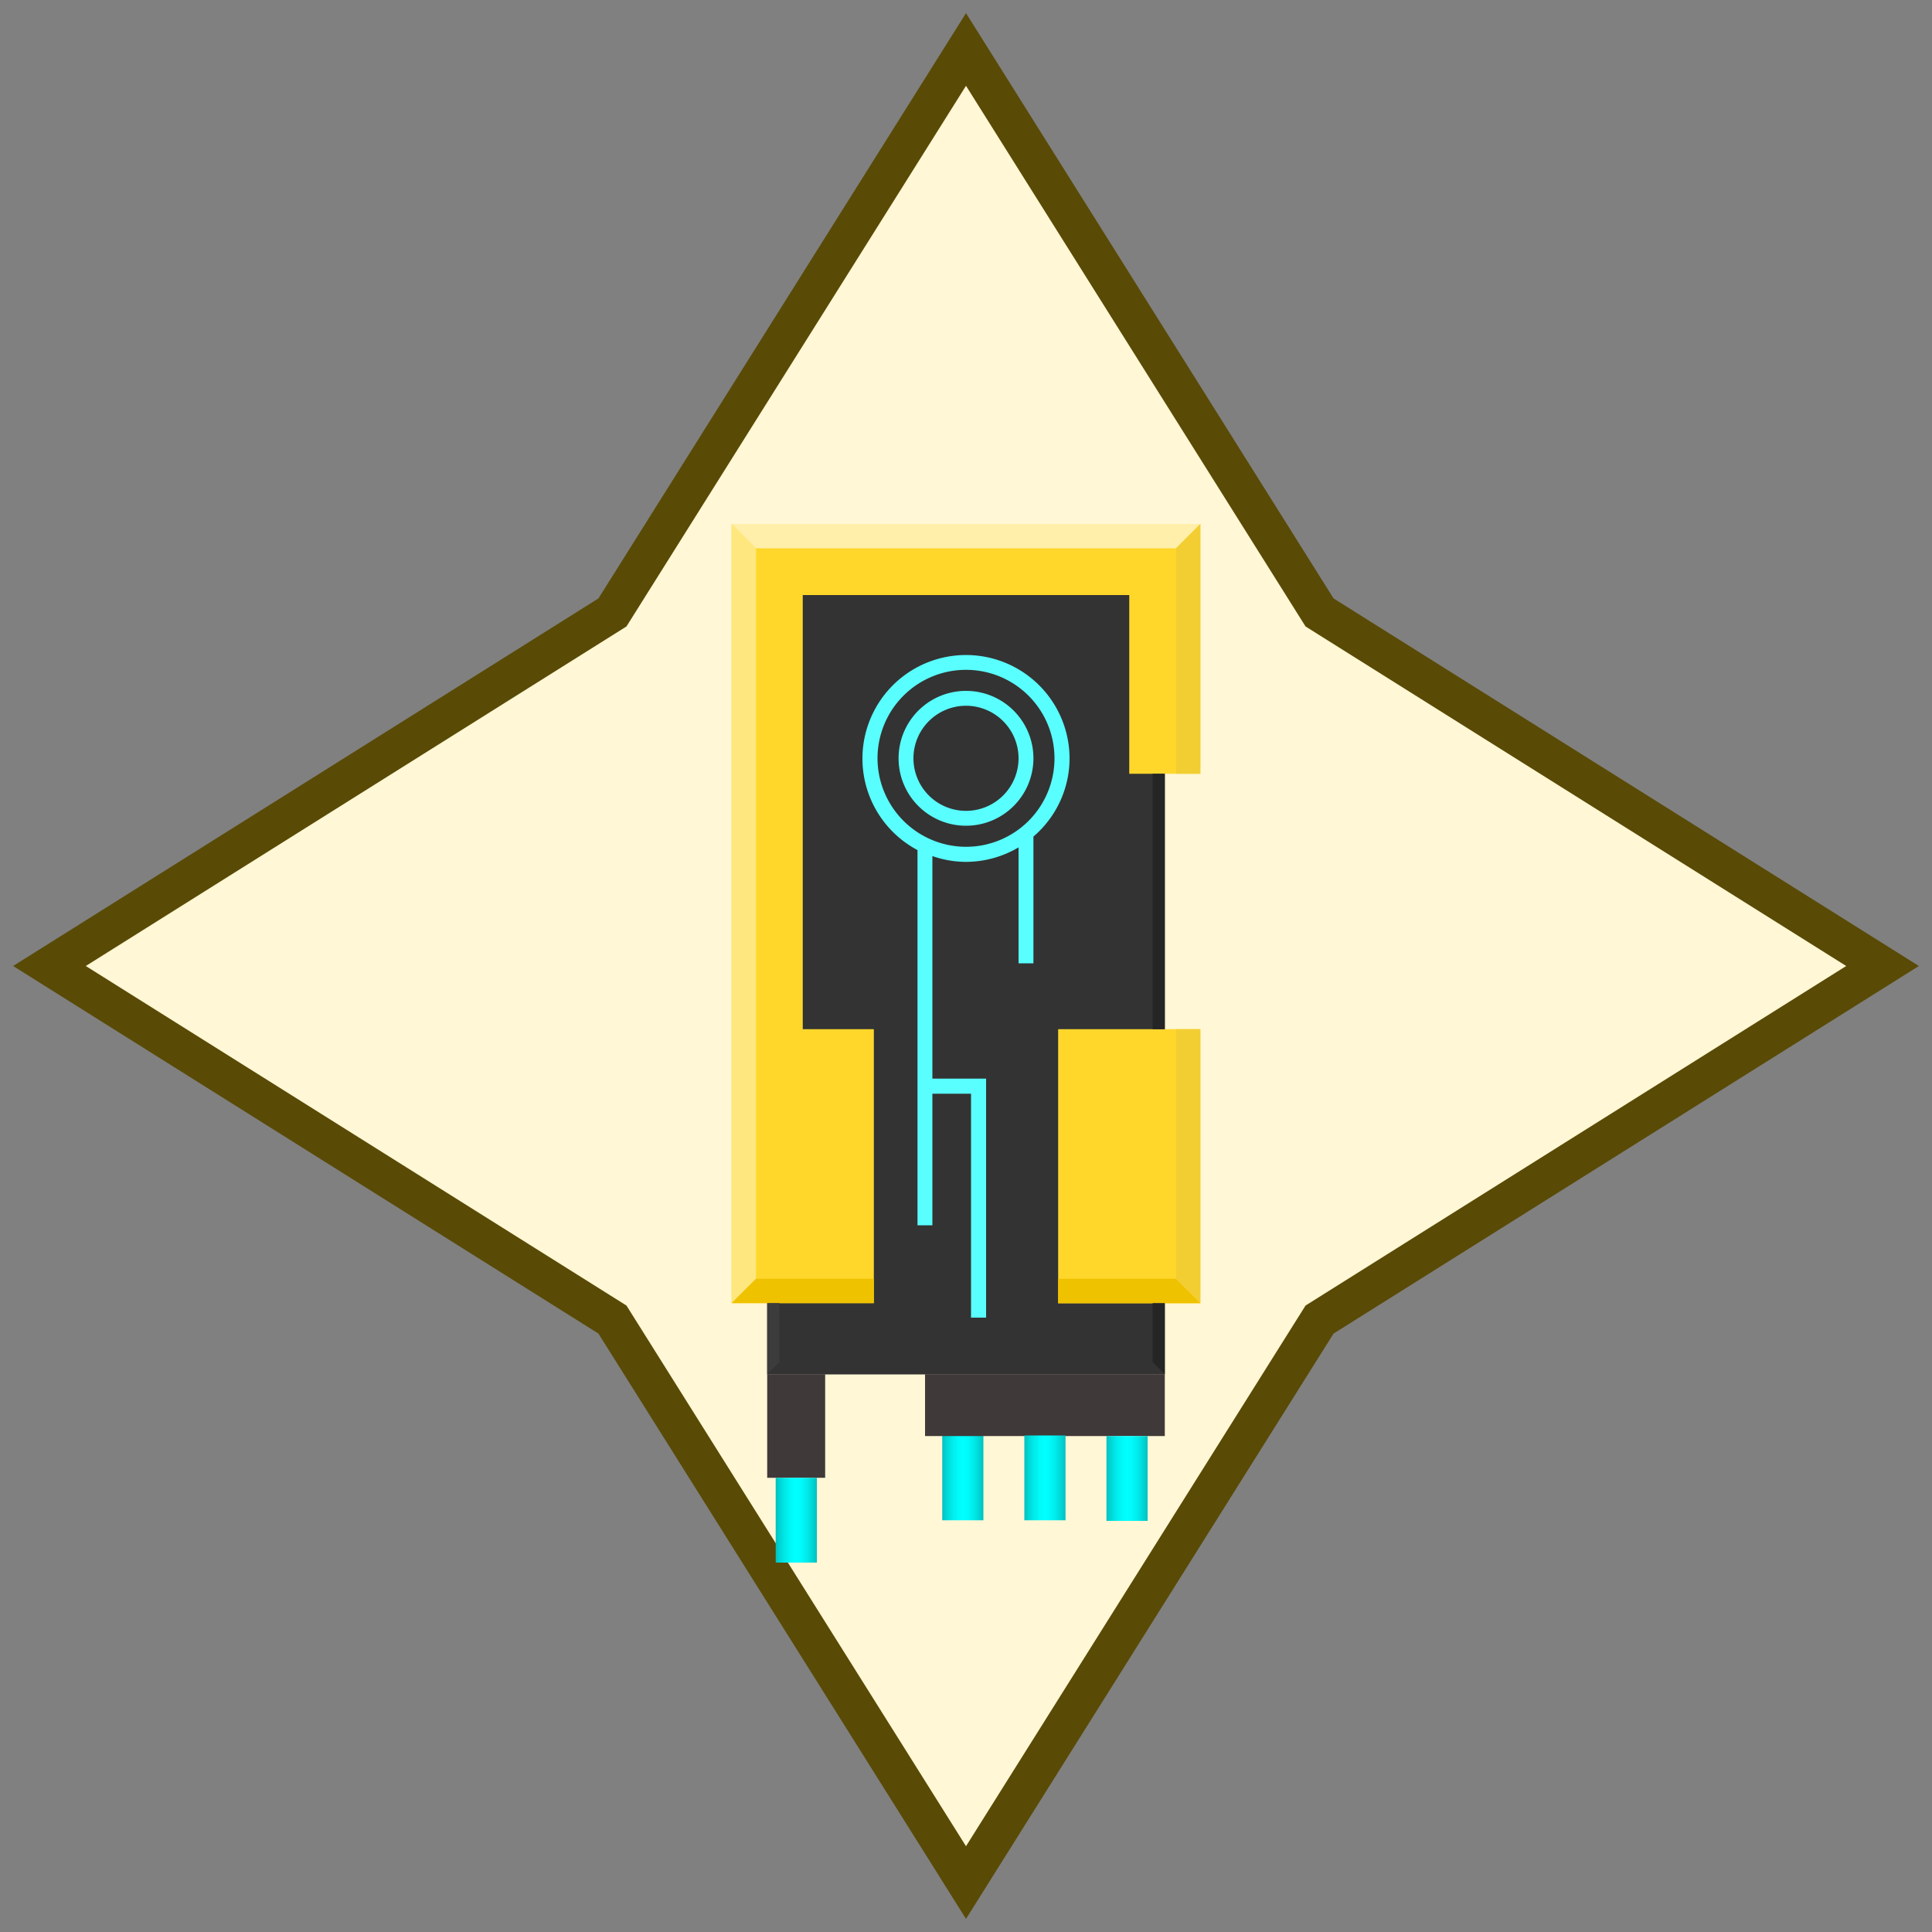 <?xml version="1.0" encoding="utf-8"?>
<svg id="Layer_1" data-name="Layer 1" xmlns="http://www.w3.org/2000/svg" xmlns:xlink="http://www.w3.org/1999/xlink" width="100" height="100" viewBox="0 0 100 100">
    <rect x="0" y="0" width="100" height="100" fill="#808080" stroke="none"/>
    <defs>
        <style>
            .cls-1 {
                fill: #fff7d5;
                stroke: #594a06;
                stroke-miterlimit: 10;
                stroke-width: 2px;
            }
            .cls-2 {
                fill: #333;
            }
            .cls-3 {
                fill: #ffd72b;
            }
            .cls-4 {
                fill: #403939;
            }
            .cls-5 {
                fill: url(#linear-gradient);
            }
            .cls-6 {
                fill: url(#linear-gradient-2);
            }
            .cls-7 {
                fill: url(#linear-gradient-3);
            }
            .cls-8 {
                fill: url(#linear-gradient-4);
            }
            .cls-9 {
                fill: #59ffff;
            }
            .cls-10 {
                fill: #ffe780;
            }
            .cls-11 {
                fill: #efc200;
            }
            .cls-12 {
                fill: #ffefaa;
            }
            .cls-13 {
                fill: #f2ce33;
            }
            .cls-14 {
                fill: #3c3c3c;
            }
            .cls-15 {
                fill: #252525;
            }
        </style>
        <linearGradient id="linear-gradient" x1="40.15" y1="78.69" x2="42.27" y2="78.69" gradientUnits="userSpaceOnUse">
            <stop offset="0" stop-color="#00c0c0" />
            <stop offset="0.09" stop-color="#00d3d3" />
            <stop offset="0.24" stop-color="#00ebeb" />
            <stop offset="0.38" stop-color="#00fafa" />
            <stop offset="0.5" stop-color="aqua" />
            <stop offset="0.62" stop-color="#00fafa" />
            <stop offset="0.76" stop-color="#00ebeb" />
            <stop offset="0.91" stop-color="#00d3d3" />
            <stop offset="1" stop-color="#00c0c0" />
        </linearGradient>
        <linearGradient id="linear-gradient-2" x1="48.77" y1="76.49" x2="50.9" y2="76.49" xlink:href="#linear-gradient" />
        <linearGradient id="linear-gradient-3" x1="53.02" y1="76.49" x2="55.15" y2="76.49" xlink:href="#linear-gradient" />
        <linearGradient id="linear-gradient-4" x1="57.27" y1="76.52" x2="59.4" y2="76.52" xlink:href="#linear-gradient" />
    </defs>
    <title>up-grade</title>
    <polygon class="cls-1" points="68.3 31.7 50 2.56 31.7 31.7 2.56 50 31.7 68.3 50 97.44 68.3 68.3 97.44 50 68.3 31.7" />
    <rect class="cls-2" x="39.71" y="28.96" width="20.58" height="42.18" />
    <polygon class="cls-3" points="37.87 27.12 37.87 67.45 45.23 67.45 45.23 53.27 41.55 53.27 41.55 30.8 58.45 30.8 58.45 40.05 62.13 40.05 62.13 27.12 37.87 27.12" />
    <rect class="cls-3" x="54.77" y="53.27" width="7.36" height="14.19" />
    <rect class="cls-4" x="39.71" y="71.13" width="3" height="5.36" />
    <rect class="cls-5" x="40.15" y="76.49" width="2.13" height="4.39" />
    <rect class="cls-6" x="48.77" y="74.3" width="2.13" height="4.39" />
    <rect class="cls-4" x="47.88" y="71.13" width="12.41" height="3.2" />
    <rect class="cls-7" x="53.02" y="74.3" width="2.13" height="4.39" />
    <rect class="cls-8" x="57.27" y="74.33" width="2.13" height="4.39" />
    <path class="cls-9" d="M50,42.74a3.49,3.49,0,1,1,3.49-3.49A3.49,3.49,0,0,1,50,42.74Zm0-6.21a2.72,2.72,0,1,0,2.72,2.72A2.72,2.72,0,0,0,50,36.53Z" />
    <path class="cls-9" d="M55.36,39.25A5.36,5.36,0,1,0,47.49,44V63.42h.77V56.61h2V68.2h.78V55.83H48.26V44.31a5.3,5.3,0,0,0,1.74.3,5.36,5.36,0,0,0,2.72-.75v6h.77V43.3A5.33,5.33,0,0,0,55.36,39.25Zm-9.94,0A4.58,4.58,0,1,1,50,43.83,4.59,4.59,0,0,1,45.42,39.25Z"
    />
    <polygon class="cls-10" points="37.87 27.12 37.87 67.45 39.13 66.19 39.13 28.38 37.87 27.12" />
    <polyline class="cls-11" points="37.87 67.45 45.23 67.45 45.23 66.19 39.13 66.19" />
    <polyline class="cls-12" points="39.13 28.38 60.87 28.38 62.13 27.12 37.87 27.12" />
    <polyline class="cls-13" points="60.87 28.38 60.87 40.05 62.13 40.05 62.13 27.12" />
    <polyline class="cls-11" points="62.13 67.45 54.77 67.45 54.77 66.19 60.87 66.19" />
    <polygon class="cls-13" points="60.87 53.27 60.87 66.19 62.13 67.45 62.13 53.27 60.87 53.27" />
    <polyline class="cls-14" points="40.34 70.5 40.34 67.45 39.71 67.45 39.71 71.13" />
    <rect class="cls-15" x="59.66" y="40.05" width="0.63" height="13.22" />
    <polyline class="cls-15" points="59.66 70.5 59.66 67.45 60.29 67.45 60.29 71.13" />
</svg>
